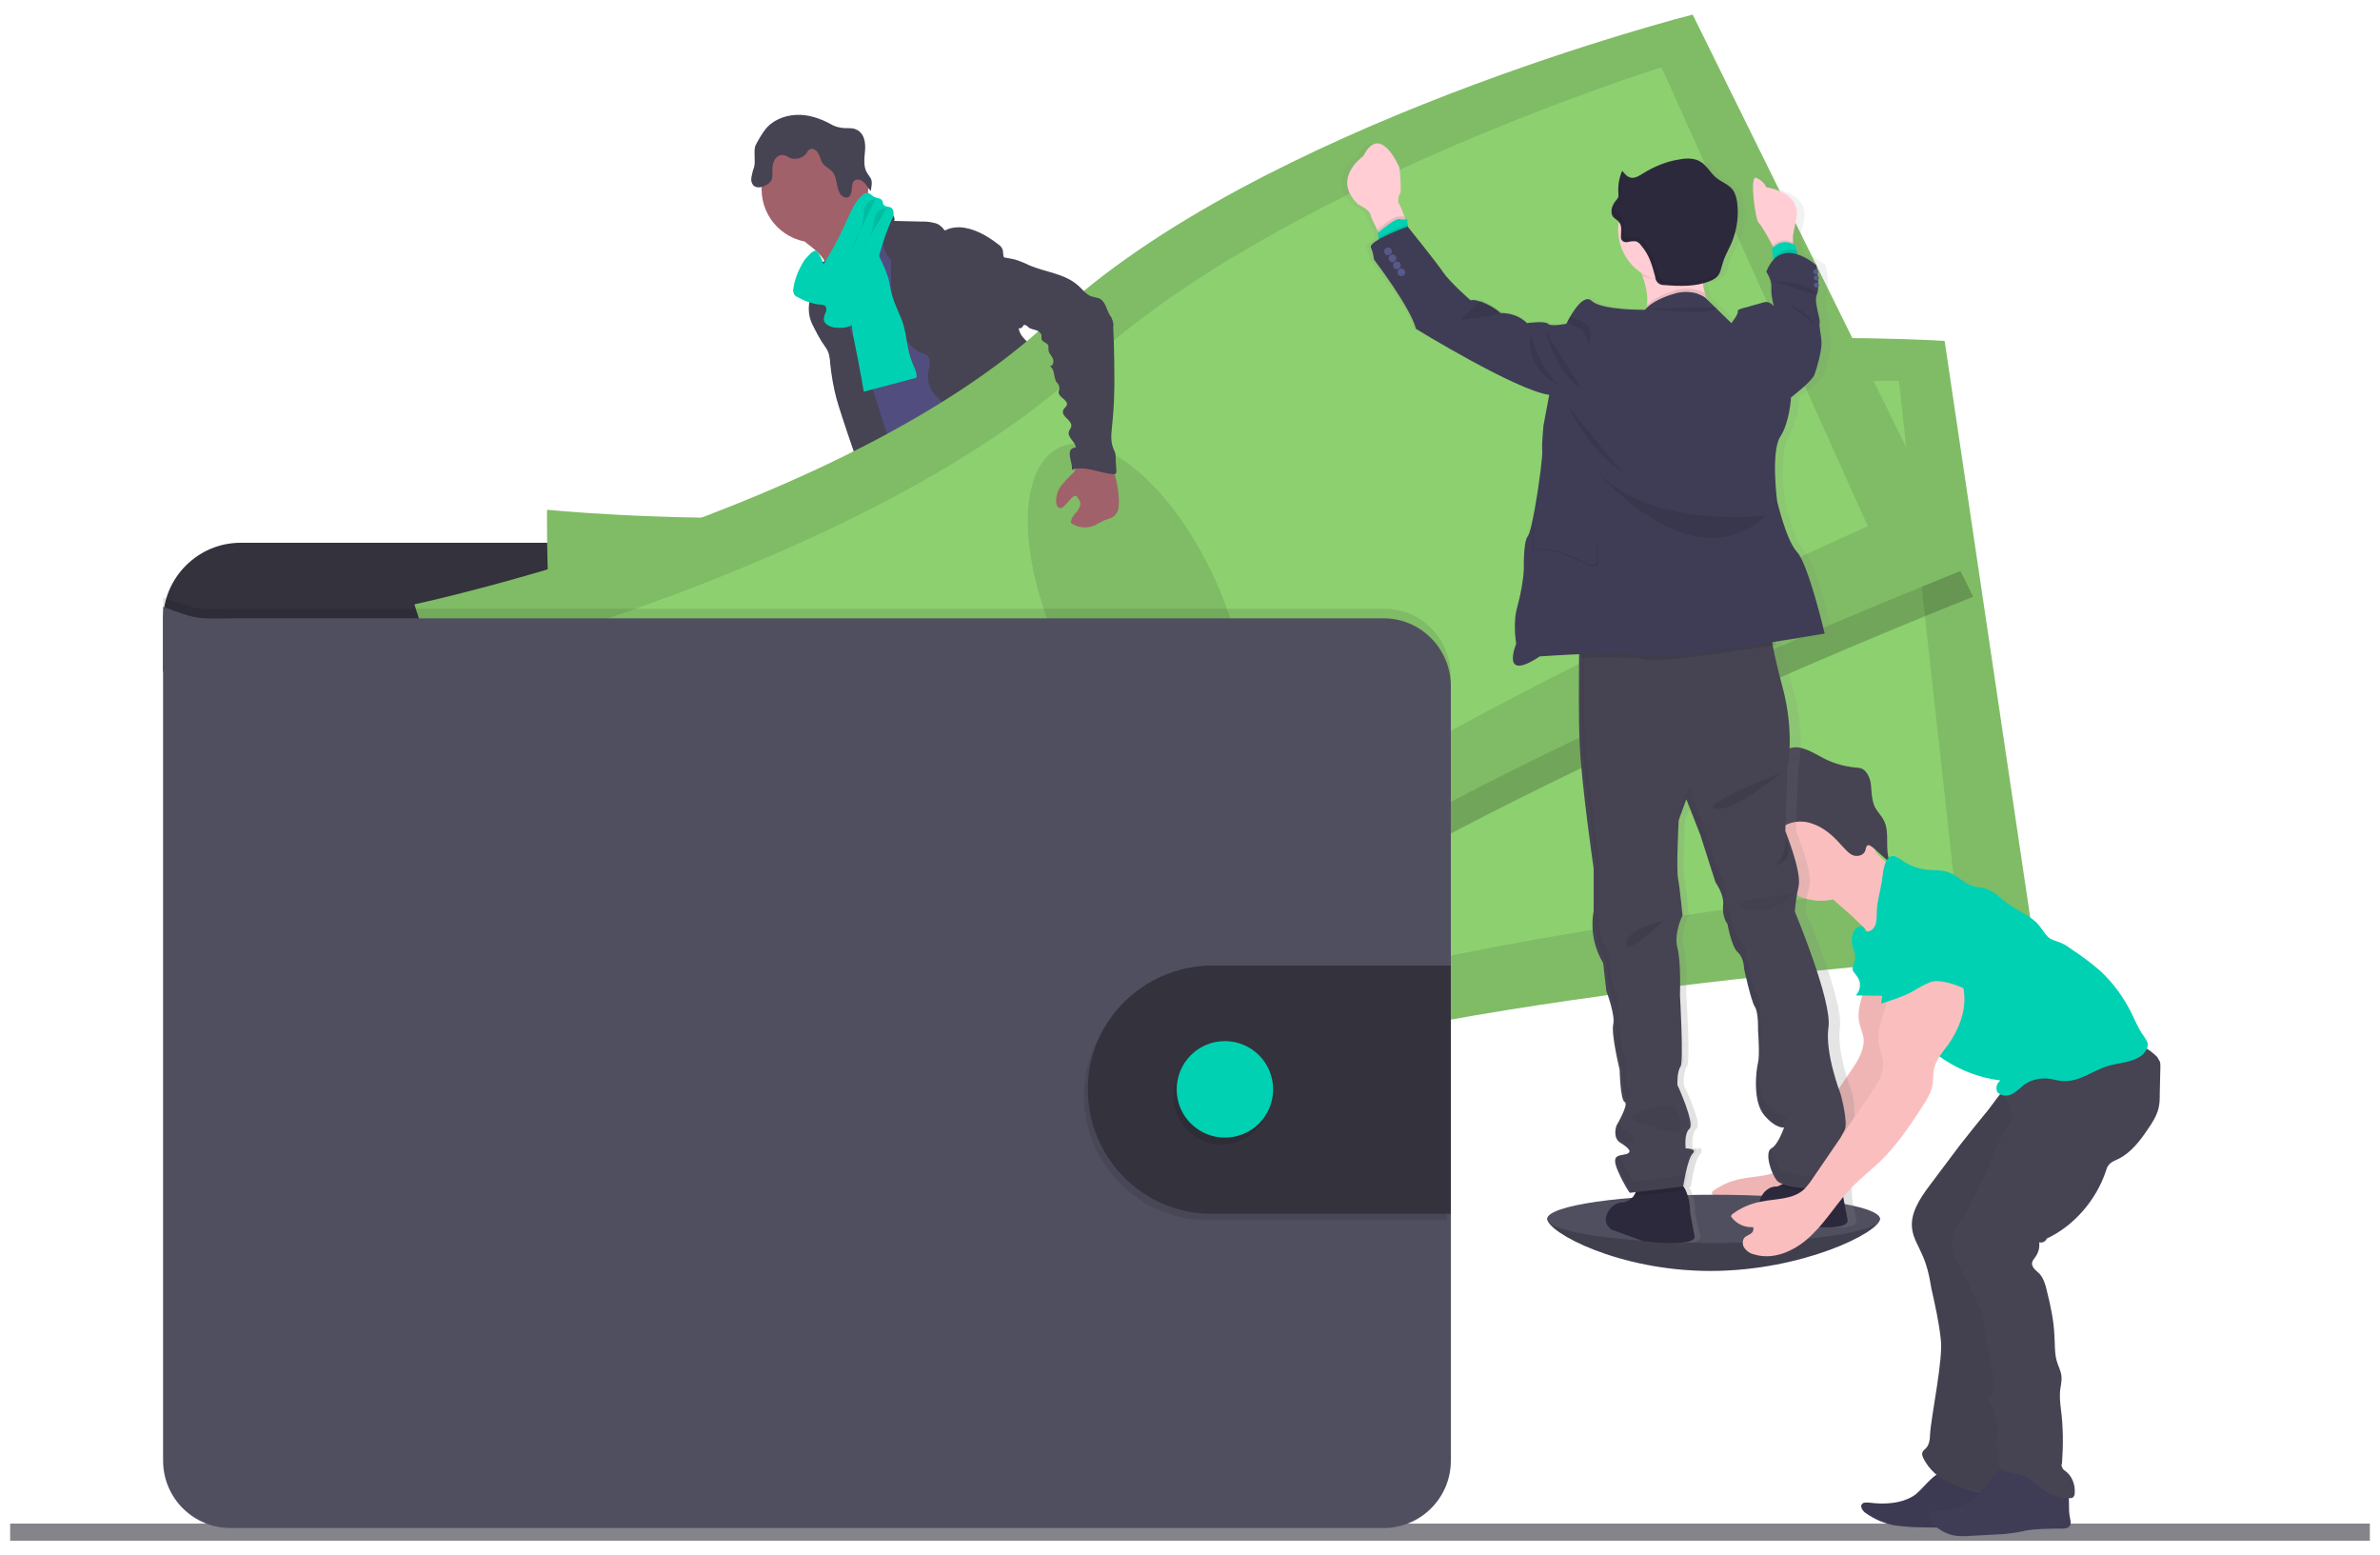 <?xml version="1.0" encoding="utf-8"?>
<!-- Generator: Adobe Illustrator 23.1.1, SVG Export Plug-In . SVG Version: 6.00 Build 0)  -->
<svg version="1.1" id="baed4b18-14ee-447f-bd84-b0265ca0ad8a"
	 xmlns="http://www.w3.org/2000/svg" xmlns:xlink="http://www.w3.org/1999/xlink" x="0px" y="0px" viewBox="0 0 375 245"
	 style="enable-background:new 0 0 375 245;" xml:space="preserve">
<style type="text/css">
	.st0{fill:#85848B;}
	.st1{fill:#504F60;}
	.st2{opacity:0.2;enable-background:new    ;}
	.st3{fill:#00D1B2;}
	.st4{fill:#514E7F;}
	.st5{fill:#464353;}
	.st6{fill:#A1616A;}
	.st7{opacity:0.1;enable-background:new    ;}
	.st8{fill:#33323D;}
	.st9{fill:#8DD070;}
	.st10{fill:#FBBEBE;}
	.st11{opacity:5.000000e-02;enable-background:new    ;}
	.st12{fill:#3F3D56;}
	.st13{fill:url(#SVGID_1_);}
	.st14{fill:#2D293D;}
	.st15{opacity:5.000000e-02;}
	.st16{fill:#FFCDD3;}
	.st17{fill:#575988;}
	.st18{opacity:0.1;}
</style>
<title>wallet</title>
<g>
	<rect x="1.6" y="240" class="st0" width="371.8" height="2.7"/>
	<path class="st1" d="M296.2,192c0,2.1-12.2,8.2-26.7,8.2s-25.7-6.1-25.7-8.2c0-2.1,11.7-1.4,26.2-1.4S296.2,189.9,296.2,192z"/>
	<path class="st2" d="M296.2,192c0,2.1-12.2,8.2-26.7,8.2s-25.7-6.1-25.7-8.2"/>
	<path class="st3" d="M150.4,153.7c2.3,0.3,4.8,0.5,7-0.2c0.4-0.1,0.7-0.4,0.7-0.7c0-0.1-0.1-0.2-0.2-0.4c-0.8-1.3-1.6-2.6-2.1-4
		c0-0.1-0.1-0.1-0.1-0.2c-0.1,0-0.2,0-0.2,0c-1,0.3-1.9,0.9-3,1.2c-0.5,0.1-1.1,0.2-1.6,0.1c-0.5-0.1-1.1-0.4-1.5-0.4
		C149.7,150.6,150.3,152.1,150.4,153.7z"/>
	<path class="st3" d="M194.9,149.7c1.5-1.1,3.2-2.2,4.1-3.8c0.1-0.1,0.1-0.2,0.1-0.3s-0.1-0.2-0.1-0.3c-0.9-1.4-2-2.6-3.3-3.6
		c-0.7,0.5-1.3,1.1-1.8,1.7c-0.4,0.4-1.5,1.1-1.5,1.7c0,0.4,0.4,0.8,0.6,1.1c0.3,0.4,0.5,0.8,0.7,1.2
		C193.7,147.5,195,149.7,194.9,149.7z"/>
	<path class="st4" d="M159.6,158.4c0,0.4-0.1,0.7-0.3,1c-0.2,0.2-0.4,0.3-0.6,0.4c-3.3,1.2-7.1-0.3-10.4,0.9c-0.7,0.2-1.3,0.6-2,0.8
		c-0.8,0.2-1.6,0.4-2.5,0.4c-1.2,0.1-2.3,0.2-3.5,0.2c-0.9,0.1-1.8,0-2.6-0.2c-0.9-0.2-1.6-0.8-2-1.6c-0.2-0.4-0.2-0.8-0.1-1.1
		c0.1-0.1,0.1-0.2,0.2-0.4c0.2-0.2,0.5-0.5,0.8-0.6l1.2-0.8c0.6-0.4,1.2-0.7,1.8-1c0.5-0.2,1-0.2,1.5-0.4c1.7-0.5,3-1.8,4.2-3.1
		l1.6-1.8c0.2-0.2,0.3-0.3,0.6-0.5c0.2-0.1,0.5-0.1,0.7-0.1c1.6,0.1,3.1,0.6,4.5,1.5c0.3,0.3,0.7,0.5,1.1,0.7c1,0.4,2.2,0.1,3.1-0.4
		c0.4-0.2,0.3-0.4,0.5-0.8c0.2-0.4,0.6-0.7,1-0.3c0.1,0.1,0.2,0.3,0.2,0.4c0.4,1.2,0.2,2.4,0.2,3.7c0,0.2,0,0.4,0.1,0.6
		c0.1,0.2,0.2,0.4,0.3,0.5c0,0,0,0.1,0.1,0.1C159.6,157.2,159.7,157.8,159.6,158.4z"/>
	<path class="st5" d="M159.6,158.4c0,0.4-0.1,0.7-0.3,1c-0.2,0.2-0.4,0.3-0.6,0.4c-3.3,1.2-7.1-0.3-10.4,0.9c-0.7,0.2-1.3,0.6-2,0.8
		c-0.8,0.2-1.6,0.4-2.5,0.4c-1.2,0.1-2.3,0.2-3.5,0.2c-0.9,0.1-1.8,0-2.6-0.2c-0.9-0.2-1.6-0.8-2-1.6c-0.2-0.4-0.2-0.8-0.1-1.1
		c0.1-0.1,0.1-0.2,0.2-0.4c0.2,0.4,0.3,0.9,0.4,1.1c0.3,0.6,0.9,1,1.5,1.1c0.5,0,1,0,1.4-0.2c3-0.7,6.1-0.7,9-1.9
		c1-0.4,1.9-0.9,2.9-1.1c1-0.2,2.1-0.2,3.2-0.3c1.7-0.1,3.3-0.6,5-0.9C159.6,157.2,159.7,157.8,159.6,158.4z"/>
	<path class="st4" d="M202.4,149.5c-0.2,1.2-0.9,2.3-1.8,3.2c-0.9,0.9-1.8,1.7-2.5,2.8c-0.9,1.3-1.2,2.9-2.3,4
		c-0.4,0.4-0.9,0.7-1.4,1c-0.6,0.3-1.2,0.6-1.8,0.8c-1.7,0.5-3.4,0.4-5.2,0.3c-0.6,0-1.1-0.1-1.6-0.3c-0.2-0.1-0.5-0.3-0.7-0.4
		c-0.4-0.3-0.8-0.6-1.1-1.1c-0.1-0.2-0.2-0.5-0.1-0.8c0.1-0.3,0.3-0.5,0.5-0.8c0.4-0.4,0.8-0.8,1.2-1.1c0.6-0.4,1.2-0.9,1.6-1.4
		c0.3-0.4,0.5-0.9,0.6-1.4c0.3-0.9,0.4-1.8,0.5-2.7c0-0.6,0.1-1.2,0.2-1.8c0.3-0.9,1-1.8,0.9-2.7c0-0.1,0-0.3,0-0.4
		c0.1-0.1,0.2-0.2,0.3-0.2c0.5-0.2,1.1-0.3,1.7-0.4c0.6,0,1.2,0.2,1.6,0.6c0.2,0.3,0.4,0.7,0.8,0.8c0.2,0,0.4,0.1,0.5,0
		c0.9-0.1,1.8-0.2,2.5-0.8c0.6-0.6,1-1.4,1-2.3c0-0.3-0.1-0.7,0.4-0.7c0.4,0,0.7,0.4,0.9,0.6c0.7,0.9,1.4,1.9,1.7,3
		c0.1,0,0.2-0.1,0.3-0.1c0.4,0,0.9,0.2,1.1,0.6C202.3,148.4,202.5,149,202.4,149.5z"/>
	<path class="st5" d="M202.4,149.5c-0.2,1.2-0.9,2.3-1.8,3.2c-0.9,0.9-1.8,1.7-2.5,2.8c-0.9,1.3-1.2,2.9-2.3,4
		c-0.4,0.4-0.9,0.7-1.4,1c-0.6,0.3-1.2,0.6-1.8,0.8c-1.7,0.5-3.4,0.4-5.2,0.3c-0.6,0-1.1-0.1-1.6-0.3c-0.2-0.1-0.5-0.3-0.7-0.4
		c-0.4-0.3-0.8-0.6-1.1-1.1c0.3-0.2,0.7-0.2,1.1-0.3c0.8,0,1.3,0.8,2.1,1c1,0.3,2.1-0.4,3.1-0.7c0.7-0.2,1.4-0.1,2.1-0.4
		c0.6-0.2,1.1-0.5,1.6-0.9c0.6-0.4,1.2-1,1.7-1.6c0.4-0.6,0.7-1.3,1-1.9c0.6-1.3,1.2-2.6,2-3.8c0.1-0.2,0.2-0.4,0.4-0.5
		c0.2-0.2,0.4-0.3,0.5-0.4c0.7-0.5,1-1.4,1.3-2.3c0.1-0.3,0.2-0.5,0.3-0.8c0.4,0,0.9,0.2,1.1,0.6C202.3,148.4,202.5,149,202.4,149.5
		z"/>
	<path class="st6" d="M128.1,39.1c0.9,0.7,1.6,1.5,2.1,2.5s3.4,8.5,3.2,9.6c0.9-0.9,4.6-1.1,5.5-2c0.4-0.4,2.5-2.4,2.8-2.8
		s2.7-1.4,2.9-1.9c1-1.7-6.9-8.3-5.9-10c0.1-0.1,0.1-0.2,0.1-0.3s-0.1-0.2-0.1-0.2c-0.6-0.7-1.5-1.1-2.3-1.5
		c-0.8-0.5-1.5-1.2-1.7-2.1c-0.7,0.3-1.4,0.8-2,1.4c-1.4,1.2-2.8,2.5-4.2,3.8c-0.5,0.5-1.6,1.2-1.8,1.9
		C126.5,38.1,127.6,38.6,128.1,39.1z"/>
	<path class="st4" d="M140.8,36.3c-1.2,0.8-2.3,1.7-3.4,2.7c-1,1-1.9,2.1-2.1,3.4c-0.1,0.5-0.1,1.1-0.2,1.6c-0.4,2.3-2.4,4-3.2,6.2
		c-0.3,0.7-0.4,1.4-0.6,2.1c-0.2,1.3-0.4,2.7-0.4,4.1c0,1.3,1.3,2.2,1.8,3.5s0.6,2.5,0.8,3.8c0.5,2.4,1.3,4.7,2.1,7
		c1.7,4.8,7.4,18.2,9.2,23c5.4-1.3,19.6-4.4,24.3-7.3c1.6-0.9-11-11.6-9.3-12.3c0.3-0.1,0.6-0.4,0.5-0.7c0-0.1,0-0.1-0.1-0.2
		c-1.7-7.4-7-13.5-9.4-20.7c-0.8-2.5-2.3-4.6-3.5-7c-1-2.2-1.6-4.5-2.8-6.6c-0.2-0.4-0.5-0.8-0.9-1.1c-0.3-0.2-0.6-0.4-1-0.6
		C142.1,36.8,141.4,36.6,140.8,36.3z"/>
	<circle class="st6" cx="128.4" cy="29.8" r="8.4"/>
	<path class="st5" d="M136.9,33.8c0.9-0.8,2.1-1,3.1-0.5c0.6,0.3,1.1,0.9,0.9,1.5l4.2,0.1c0.7,0,1.3,0,2,0.2c0.7,0.1,1.2,0.5,1.6,1
		c0,0.1,0.1,0.1,0.2,0.2c0.1,0,0.1,0,0.2-0.1c0.6-0.3,1.4-0.4,2.1-0.4c2.2,0.1,4.3,1.3,6.1,2.7c0.3,0.2,0.6,0.5,0.7,0.9
		c0.1,0.5,0,1.1,0.4,1.4c0,3.9,1.3,7.5,2.2,11.3c0.2,0.7,0.8,1.3,1.3,1.8c0.6,0.6,1,1.3,1.3,2c0.8,2-0.3,4.3,0.4,6.3
		c0.3,0.8,0.9,1.5,1.4,2.2c0.7,0.8,1.1,1.8,1.2,2.9c0,0.5,0,1,0,1.4c0,0.6,0.2,1.3,0.4,1.9c0.3,1.1,0.6,2.3,0.9,3.4
		c0.5,1.8,1.2,3.8,2.9,4.8c-4,0.7-8.2,1.3-12,0c-0.5-0.2-1-0.4-1.5-0.7c-1.4-1-2-2.6-2.6-4.2c-0.7-1.8-1.3-3.6-1.5-5.5
		c0-0.6-0.1-1.2-0.3-1.8c-0.4-1-1.4-1.6-2.4-2.2c-1.1-0.6-2-1.3-2.8-2.2s-1.2-2.1-1.1-3.3c0.1-0.6,0.3-1.1,0.3-1.7s-0.2-1.3-0.8-1.4
		c-2.9-0.9-4.3-4.3-4.9-7.3c-0.3-1.5-0.4-3.1-0.4-4.6v-3c-0.8-0.7-1.3-1.8-1.3-2.9c0-0.3,0-0.6,0-0.9c-0.1-0.4-0.4-0.7-0.7-1
		C137.8,35.4,137.3,34.6,136.9,33.8z"/>
	<path class="st5" d="M128,43.4c-0.1,0.9,0.1,1.9-0.1,2.8c-0.1,0.4-0.2,0.7-0.3,1c-0.3,1.3-0.2,2.7,0.4,3.9c0.6,1.2,1.2,2.4,2,3.5
		c0.3,0.4,0.5,0.8,0.6,1.2s0.2,0.9,0.2,1.4c0.2,1.9,0.5,3.7,1,5.6c0.4,1.6,4.9,15.2,6,16.4c0.2,0.3,0.5,0.5,0.8,0.5
		c0.2,0,0.5,0,0.7-0.1l2.1-0.8c0.2-0.1,0.3-0.1,0.5-0.3c0.2-0.2,0.3-0.5,0.3-0.8c0.2-1.7-4.4-15.4-4.9-17c-1.7-4.9-4-9.7-5.2-14.8
		c-0.3-1.4-0.5-3.6-1.5-4.7c-0.4-0.5-0.3-0.3-0.8,0c-0.3,0.1-0.5,0.2-0.8,0.4C128.4,41.9,128,42.6,128,43.4z"/>
	<path class="st5" d="M168.9,74.1"/>
	<path class="st3" d="M134.4,52.7c0.6,3,1.2,6,1.7,9l8.3-2.2c0.1-0.9-0.4-1.7-0.7-2.5c-0.8-1.9-0.8-4-1.4-6
		c-0.5-1.5-1.3-2.9-1.7-4.4c-0.3-0.9-0.4-1.8-0.6-2.7c-0.3-0.9-0.6-1.7-1-2.5c-0.5-1.2-1.1-2.3-1.8-3.4c-1.1,0.4-2.2,0.9-2.8,1.8
		c-0.3,0.5-0.5,1.1-0.5,1.8c-0.1,1.9,0.5,3.7,0.3,5.6C134,49.2,134.1,51,134.4,52.7z"/>
	<path class="st5" d="M144.6,92.8c0.5,1.8-0.2,3.6-0.8,5.4c-0.8,2.6-1.4,5.4-1.7,8.1c0,0.7-0.2,1.4-0.4,2.1c-0.3,0.6-0.7,1.1-1,1.7
		c-0.8,1.5-0.8,3.3-0.6,5c0.1,1.1,0.3,2.2,0.5,3.3c0.3,1.3,0.6,2.7,0.2,4.1c0.7-0.1,1.1,0.7,1.1,1.4c0,0.7-0.3,1.4,0.1,2
		c0.8,0.3,0.8,1.4,0.8,2.3c0,1.5,0.2,3,0.6,4.5c1.2,5.9,2.5,11.8,3.9,17.7c3,0.9,6.5,1.9,9.3,0.6c0.5-0.2,1.1-0.6,1.2-1.2
		c0-0.3,0-0.6-0.1-0.9l-1.4-4.9c-0.3-1.2-0.7-2.4-0.5-3.6c0.1-0.9,0.5-1.9,0.1-2.7c-0.2-0.3-0.4-0.5-0.6-0.8c-0.7-1-0.3-2.4-0.3-3.7
		c0-0.3,0-0.6-0.1-0.8c-0.1-0.3-0.2-0.6-0.4-0.9c-1.1-2.2-1.7-4.6-1.6-7c0-0.3,0-0.6-0.1-0.9c-0.1-0.1-0.2-0.2-0.2-0.4
		c-0.1-0.2,0-0.5,0.1-0.7c-0.4-0.3-0.8-0.7-1.1-1.1c0.7-0.4,0.9-1.4,0.5-2.1c-0.1-0.1-0.1-0.2-0.2-0.3c0.4-0.1,0.7-0.5,0.6-0.9
		c0-0.2-0.1-0.3-0.2-0.4c-0.2-0.1-0.4-0.2-0.5-0.4c-0.2-0.3,0-0.6,0.1-0.9l0.8-1.5c0.6-1.1,0.8-2.5,1.4-3.5c0.9-1.5,1.6-3.3,2.2-5
		l2.4-6.6l1.6,1.4c0.5,0.4,1,0.9,1.3,1.5c0.2,0.6,0.4,1.2,0.4,1.8c0.6,3.6,2.8,6.7,3.7,10.2c0.2,0.8,0.3,1.6,0.8,2.3
		c0.2,0.2,0.3,0.4,0.4,0.7c0.1,0.3,0.2,0.7,0.2,1.1c0.2,1.5,0.9,2.8,2.1,3.6c0.8,0.5,1.8,0.9,2.2,1.8c0.1,0.3,0.2,0.5,0.4,0.8
		c0.4,0.5,1.2,0.5,1.4,1.1c0.1,0.3-0.1,0.7,0.1,1c0.1,0.1,0.2,0.2,0.4,0.3l2.3,1.2c2.6,1.3,3.9,4.3,5.8,6.4c0.7,0.7,1.2,1.5,1.7,2.3
		c0.8,1.5,1.2,3.3,2.6,4.3c0.4,0.2,0.7,0.4,1,0.7c0.4,0.6,0.3,1.4,0.3,2.1c0,0.7,0.6,1.6,1.3,1.4c-0.2,0.9-0.2,1.8,0,2.7
		c3-0.2,5.9-1.3,8.2-3.3c0.7-0.6,1.3-1.3,1.3-2.2c0-0.2,0-0.3-0.1-0.4c-0.1-0.2-0.3-0.3-0.5-0.4c-2.2-1.2-2.8-3.9-3.9-6.1
		c-1-1.9-2.4-3.6-3.5-5.4c-2.6-3.9-4.3-8.6-8.2-11.1c-0.9-0.6-1.8-1.1-2.3-2c-0.2-0.5-0.3-1.1-0.5-1.7s-0.6-1.1-1.2-1.1
		c0.3-0.8,0.3-1.7,0.3-2.6c0-0.4,0-0.7-0.1-1.1s-0.3-0.8-0.6-1.1c-1-1.7-1.5-3.7-1.5-5.7c0-1,0.2-2.1-0.1-3.1
		c-0.2-0.5-0.4-0.9-0.6-1.4c-0.3-0.9-0.4-1.8-0.4-2.7l-0.2-3.4c0-1.1-0.2-2.3-0.4-3.4c-0.7-2.6-1.4-13.7-3.8-15
		c-2.4-1.2-6.6,7.3-9.3,7.4c-1.2,0.1-2.4,0.3-3.5,0.7c-1.8,0.7-3.3,1.9-4.8,3.2l-5,4.2C146.7,91.4,145.8,92.2,144.6,92.8z"/>
	<path class="st5" d="M120.5,20.5c1.1-1.5,3-2.3,4.9-2.4s3.7,0.5,5.4,1.4c0.5,0.3,1,0.5,1.6,0.6c0.9,0.2,1.9-0.1,2.7,0.4
		c1.1,0.6,1.3,2,1.2,3.2s-0.3,2.5,0.3,3.5c0.2,0.3,0.4,0.6,0.6,0.9c0.3,0.6,0.1,1.3,0,2c-0.4-0.4-0.6-0.9-1-1.3s-1-0.7-1.5-0.4
		s-0.4,0.9-0.5,1.4c0,0.5-0.2,1.1-0.6,1.3c-0.4,0.1-0.8-0.1-1.1-0.4c-0.8-1-0.5-2.6-1.3-3.6c-0.5-0.6-1.2-0.8-1.6-1.4
		c-0.3-0.5-0.4-1.1-0.7-1.6s-1-0.9-1.4-0.5c-0.2,0.1-0.3,0.3-0.4,0.5c-0.6,0.8-1.6,1.1-2.6,0.8c-0.3-0.2-0.7-0.4-1.1-0.5
		c-0.5,0-1,0.2-1.3,0.7s-0.4,1-0.4,1.5c0,0.7,0.1,1.5-0.3,2c-0.2,0.2-0.3,0.4-0.6,0.5c-0.6,0.4-1.4,0.6-2,0.2
		c-0.4-0.4-0.5-0.9-0.4-1.4s0.2-1,0.4-1.5c0.3-1.1-0.1-2.3,0.2-3.4C119.4,22.2,119.9,21.3,120.5,20.5z"/>
	<path class="st3" d="M125,45.5c-0.1,0.3,0,0.5,0.1,0.8c0.1,0.2,0.2,0.3,0.4,0.4c1.2,0.7,2.5,1.2,3.9,1.3c0.2,0,0.4,0.1,0.5,0.1
		c0.3,0.2,0.4,0.7,0.2,1.1c-0.2,0.4-0.3,0.8-0.3,1.2c0.1,0.7,1,1.1,1.7,1.2c1,0.1,2.2,0.1,3-0.6c0.6-0.5,1-1.1,1.2-1.9
		c2-4.7,2.7-9.8,4.8-14.5c0.2-0.3,0.3-0.6,0.3-1c0-0.3-0.1-0.7-0.4-0.9c-0.4-0.2-1-0.1-1.2-0.5c-0.1-0.2-0.1-0.4-0.2-0.6
		c-0.2-0.4-0.9-0.4-1.3-0.6c-0.3-0.2-0.6-0.5-0.9-0.6c-0.4,0-0.7,0.1-1,0.4c-1.2,1.1-1.8,2.7-2.5,4.2c-1,2.3-2.2,4.5-3.6,6.7
		c0.2-0.2-0.8-2.1-1.1-2.2c-0.6-0.1-1.4,1-1.8,1.4C125.9,42.3,125.2,43.9,125,45.5z"/>
	<path class="st7" d="M137.9,31.4c-0.5,0-1,0.3-1.3,0.7c-0.4,0.5-0.5,1.1-0.5,1.8c-0.3,2-1,3.9-2.1,5.6"/>
	<path class="st7" d="M139.7,32.8c-0.7,0-1.4,0.4-1.7,1c-0.2,0.6-0.4,1.1-0.4,1.7c-0.3,1.3-0.9,2.6-1.7,3.7"/>
	<path class="st8" d="M223.9,102.1v-4.4c0-6.7-5.5-12.2-12.2-12.2H37.9c-6.7,0-12.2,5.5-12.2,12.2v8.1L223.9,102.1z"/>
	<path class="st9" d="M86.2,80.3c0,0-0.5,30.8,5,40.9s7.8,54.2,7.8,54.2s57.2,5.9,97-7.1c39.9-13,124.7-18.3,124.7-18.3l-14.3-96.3
		c0,0-70.6-4.5-110.8,14.6S86.2,80.3,86.2,80.3z"/>
	<path class="st7" d="M86.2,80.3c0,0-0.5,30.8,5,40.9s7.8,54.2,7.8,54.2s57.2,5.9,97-7.1c39.9-13,124.7-18.3,124.7-18.3l-14.3-96.3
		c0,0-70.6-4.5-110.8,14.6S86.2,80.3,86.2,80.3z"/>
	<path class="st9" d="M98.9,91.5c0,0-1.8,25.4,2.7,33.5s4.7,44.3,4.7,44.3s51.5,2.4,88.1-10.1s113.5-20.5,113.5-20.5L299.2,60
		c0,0-63.7-0.7-100.8,16.9S98.9,91.5,98.9,91.5z"/>
	
		<ellipse transform="matrix(0.992 -0.124 0.124 0.992 -12.896 24.908)" class="st7" cx="194.3" cy="116.4" rx="13.4" ry="28.7"/>
	<path class="st2" d="M267.7,6.7c0,0-68.6,17.4-100.9,47.9s-100.4,45-100.4,45s9,29.4,17.3,37.4s24,49.2,24,49.2
		s56.2-11.9,90.2-36.5s113-55.7,113-55.7L267.7,6.7z"/>
	<path class="st9" d="M65.3,95.2c0,0,9,29.4,17.3,37.4s24,49.2,24,49.2s56.3-11.9,90.2-36.5s113-55.7,113-55.7L266.7,2.3
		c0,0-68.6,17.4-100.9,47.9S65.3,95.2,65.3,95.2z"/>
	<path class="st7" d="M65.3,95.2c0,0,9,29.4,17.3,37.4s24,49.2,24,49.2s56.3-11.9,90.2-36.5s113-55.7,113-55.7L266.7,2.3
		c0,0-68.6,17.4-100.9,47.9S65.3,95.2,65.3,95.2z"/>
	<path class="st9" d="M80.8,102.1c0,0,6.1,24.7,12.9,31.1c6.8,6.3,18.1,40.7,18.1,40.7s49.7-13.5,80.7-36.6s101.8-54.4,101.8-54.4
		l-32.5-72.3c0,0-60.8,18.9-90.8,47S80.8,102.1,80.8,102.1z"/>
	
		<ellipse transform="matrix(0.906 -0.422 0.422 0.906 -23.987 84.662)" class="st7" cx="179.2" cy="96.5" rx="13.4" ry="28.7"/>
	<path class="st7" d="M228.6,106.4v122.2c0,5.8-4.7,10.6-10.6,10.6l0,0H36.3c-5.8,0-10.6-4.7-10.6-10.6V94.1
		c5.2,1.9,5.2,1.9,10.6,1.8H218C223.8,95.8,228.5,100.5,228.6,106.4z"/>
	<path class="st1" d="M228.6,107.9v122.2c0,5.8-4.7,10.6-10.6,10.6H36.3c-5.8,0-10.6-4.7-10.6-10.6V95.6c5.2,1.9,5.2,1.9,10.6,1.8
		H218C223.8,97.4,228.5,102.1,228.6,107.9z"/>
	<path class="st7" d="M228,153.1v39.1h-37.9c-10.8-0.1-19.4-9-19.3-19.8c0.1-10.6,8.7-19.1,19.3-19.3H228z"/>
	<path class="st8" d="M228.6,152.1v39.1h-37.9c-10.8-0.1-19.4-9-19.3-19.8c0.1-10.6,8.7-19.1,19.3-19.3H228.6z"/>
	<circle class="st7" cx="192.5" cy="172.7" r="7.6"/>
	<circle class="st3" cx="193" cy="171.6" r="7.6"/>
	<path class="st10" d="M294.4,151.7c0.3,3.3-2.2,6.4-1.4,9.6c0.2,0.7,0.4,1.3,0.6,2c0.3,1.9-0.8,3.7-1.9,5.3l-9.3,13.6
		c-0.4,0.6-0.8,1.1-1.3,1.6c-1.8,1.6-4.4,1.4-6.8,1.9c-1.6,0.3-3.2,1-4.5,2c-0.1,0.1-0.1,0.3,0,0.4c0.8,1.1,2.1,1.7,3.4,1.6
		c0.2,0.3,0,0.8-0.4,1c-0.5,0.4-1.2,0.4-1.3,1.3c0,0.3,0,0.6,0.2,0.9c0.4,0.6,1,1,1.6,1.1c3.2,1,6.7-0.7,9.1-3.1
		c2.4-2.3,4.1-5.3,6.5-7.7c1.3-1.3,2.8-2.5,4.1-3.7c2.7-2.6,4.8-5.7,6.8-8.8c0.6-0.9,1.2-1.9,1.5-3s0.1-2.2,0.4-3.2
		c0.4-1.4,1.4-2.5,2.2-3.6c1.6-2.3,2.7-5,2.5-7.8s-1.9-5.6-4.6-6.5c-0.8-0.3-1.7-0.4-2.6-0.2c-1.1,0.3-1.9,1.2-2.6,2.1l-1.8,2
		c-0.4,0.4-0.8,1-1,1.6s-0.1,1.3,0.4,1.7"/>
	<path class="st11" d="M294.4,151.7c0.3,3.3-2.2,6.4-1.4,9.6c0.2,0.7,0.4,1.3,0.6,2c0.3,1.9-0.8,3.7-1.9,5.3l-9.3,13.6
		c-0.4,0.6-0.8,1.1-1.3,1.6c-1.8,1.6-4.4,1.4-6.8,1.9c-1.6,0.3-3.2,1-4.5,2c-0.1,0.1-0.1,0.3,0,0.4c0.8,1.1,2.1,1.7,3.4,1.6
		c0.2,0.3,0,0.8-0.4,1c-0.5,0.4-1.2,0.4-1.3,1.3c0,0.3,0,0.6,0.2,0.9c0.4,0.6,1,1,1.6,1.1c3.2,1,6.7-0.7,9.1-3.1
		c2.4-2.3,4.1-5.3,6.5-7.7c1.3-1.3,2.8-2.5,4.1-3.7c2.7-2.6,4.8-5.7,6.8-8.8c0.6-0.9,1.2-1.9,1.5-3s0.1-2.2,0.4-3.2
		c0.4-1.4,1.4-2.5,2.2-3.6c1.6-2.3,2.7-5,2.5-7.8s-1.9-5.6-4.6-6.5c-0.8-0.3-1.7-0.4-2.6-0.2c-1.1,0.3-1.9,1.2-2.6,2.1l-1.8,2
		c-0.4,0.4-0.8,1-1,1.6s-0.1,1.3,0.4,1.7"/>
	<path class="st12" d="M301.4,235.7c-2,1.2-4.6,1.3-6.9,1c-0.4,0-0.8-0.1-1.1,0.2c-0.4,0.4,0.1,1.1,0.5,1.4c1.4,1,3,1.7,4.7,2
		c1.5,0.2,3.1,0.3,4.6,0.3c4.3,0.1,8.5,0.1,12.7-0.5c0.2,0,0.5-0.1,0.7-0.2c0.3-0.2,0.5-0.5,0.5-0.8c0.3-1.1-0.3-2.3-1.1-3
		c-0.8-0.8-1.9-1.2-3-1.6l-3.7-1.4c-0.9-0.3-2.2-1.2-3.2-1.2C304.5,232.1,302.8,234.9,301.4,235.7z"/>
	<path class="st11" d="M301.4,235.7c-2,1.2-4.6,1.3-6.9,1c-0.4,0-0.8-0.1-1.1,0.2c-0.4,0.4,0.1,1.1,0.5,1.4c1.4,1,3,1.7,4.7,2
		c1.5,0.2,3.1,0.3,4.6,0.3c4.3,0.1,8.5,0.1,12.7-0.5c0.2,0,0.5-0.1,0.7-0.2c0.3-0.2,0.5-0.5,0.5-0.8c0.3-1.1-0.3-2.3-1.1-3
		c-0.8-0.8-1.9-1.2-3-1.6l-3.7-1.4c-0.9-0.3-2.2-1.2-3.2-1.2C304.5,232.1,302.8,234.9,301.4,235.7z"/>
	<path class="st5" d="M304,186.8c-1.5,2-3.1,4.4-2.7,6.9c0.2,1.4,1,2.6,1.5,3.8c0.8,1.7,1.2,3.5,1.5,5.4c0.6,2.7,1.2,5.3,1.5,8.1
		c0.4,3.1-1.5,11.9-1.7,15c0,0.7-0.1,1.5-0.6,2.1c-0.2,0.2-0.5,0.4-0.6,0.7s0,0.5,0.1,0.8c0.9,1.9,2.6,3.4,4.6,4.2s6.7,2.3,8.9,2.3
		c0.3,0,0.6,0,0.8-0.1c0.3-0.2,0.5-0.4,0.6-0.7c1.5-2.9,0.1-13.4,0.1-16.8c0-2.8,0.7-5.5,0.6-8.3c-0.1-2.2-0.7-4.4-0.9-6.6
		c-0.4-3.6,0.3-7.3,1-10.9c0.5-2.8,1-5.5,1.7-8.2c0.4-1.7,0.9-3.3,1.8-4.8c0.7-1.1,1.7-2.1,2.5-3.2c2.3-3,3.3-6.8,2.8-10.5
		c0-0.4-5.3,1.3-5.8,1.5c-1.9,0.8-3.6,1.9-5.2,3.3c-1.2,1.2-2.2,2.7-3.2,4c-1.5,1.8-3,3.7-4.5,5.6
		C307.2,182.5,305.6,184.7,304,186.8z"/>
	<path class="st11" d="M304,186.7c-1.5,2-3.1,4.4-2.7,6.9c0.2,1.4,1,2.6,1.5,3.8c0.8,1.7,1.2,3.5,1.5,5.4c0.6,2.7,1.2,5.4,1.5,8.1
		c0.4,3.1-1.5,11.9-1.7,15c0,0.7-0.1,1.6-0.6,2.1c-0.2,0.2-0.5,0.4-0.6,0.7s0,0.5,0.1,0.8c0.9,2,2.6,3.4,4.6,4.3
		c2,0.9,6.7,1.6,8.9,1.7c0.3,0,0.6,0,0.8-0.1c0.3-0.2,0.5-0.4,0.6-0.7c1.5-2.9,0.1-12.8,0.1-16.1c0-2.8,0.7-5.5,0.6-8.3
		c-0.1-2.2-0.7-4.4-0.9-6.6c-0.4-3.6,0.3-7.3,1-10.9c0.5-2.8,1-5.5,1.7-8.2c0.4-1.7,0.9-3.3,1.8-4.8c0.7-1.1,1.7-2.1,2.5-3.2
		c2.3-3,3.3-6.8,2.8-10.5c0-0.4-5.3,1.3-5.8,1.5c-1.9,0.8-3.6,1.9-5.2,3.3c-1.2,1.2-2.2,2.7-3.2,4c-1.5,1.8-3,3.7-4.5,5.6
		C307.2,182.4,305.6,184.5,304,186.7z"/>
	<circle class="st10" cx="286.9" cy="133.3" r="8.6"/>
	<path class="st10" d="M294.6,132.9c1.6,2.6,4.2,4.4,7.1,5l-0.6,2.4c-1.1,4-2.4,8.3-5.5,11.1c0.4-1.4-0.1-2.8-0.9-4
		s-1.9-2.1-2.9-3.1l-4.9-4.3c-0.1-0.1-0.3-0.3-0.4-0.4c-0.1-0.3-0.1-0.6,0-0.9c0.6-2,2.4-3.2,3.9-4.5c0.7-0.7,1.4-1.5,2-2.3
		C293.4,130.5,294,131.9,294.6,132.9z"/>
	<path class="st5" d="M275.6,124.6l-0.2-1.6c1.4,0.4,2.6-0.8,3.5-2s1.7-2.6,3-3.1c1.6-0.6,3.3,0.4,4.8,1.2c1.7,1,3.6,1.6,5.6,1.8
		c0.3,0,0.6,0.1,0.9,0.1c1,0.4,1.5,1.6,1.6,2.7s0.1,2.3,0.6,3.4c0.4,0.8,1,1.3,1.4,2.1c1.1,2,0,4.8,1.1,6.8l-2.8-2.5
		c-0.3-0.2-0.6-0.5-0.9-0.3c-0.2,0.2-0.2,0.5-0.3,0.8c-0.3,0.8-1.3,1-2,0.7s-1.2-1-1.8-1.6c-1.2-1.4-2.7-2.7-4.4-3.3
		c-1.5-0.6-3.2-0.5-4.6,0.3c-1.3,0.7-2.2,2.4-3.8,2.5c-2.2,0.1-3.1-3.9-4.1-5.5c0.8-0.6,1-1.6,0.6-2.4
		C274.1,124.6,275.5,124.4,275.6,124.6z"/>
	<path class="st6" d="M169.2,74.4c-0.7,0.6-1.3,1.3-1.9,2c-0.6,0.7-0.9,1.6-0.9,2.6c0,0.3,0.1,0.5,0.2,0.8c0.2,0.2,0.5,0.3,0.7,0.2
		c0.1-0.1,0.3-0.2,0.4-0.3c0.4-0.4,0.8-0.9,1.2-1.3c0.2-0.2,0.4-0.3,0.6-0.3c0.1,0,0.2,0.1,0.2,0.2c0.2,0.2,0.4,0.5,0.5,0.8
		c0.1,0.5-0.2,1.1-0.5,1.5c-0.4,0.4-0.8,0.8-0.9,1.4c-0.1,0.1-0.1,0.3,0,0.4s0.2,0.2,0.3,0.2c1,0.6,2.3,0.6,3.3,0.2
		c0.7-0.3,1.3-0.8,2.1-1c0.3-0.1,0.6-0.2,0.9-0.4c0.4-0.3,0.7-0.7,0.8-1.2s0.1-1,0.1-1.5c-0.1-1.9-0.5-3.8-1.2-5.6
		c0-0.1-0.1-0.2-0.2-0.3c-0.1-0.1-0.2-0.1-0.4-0.1c-0.9-0.1-2.4-0.6-3.3-0.2c-0.3,0.2-0.6,0.4-0.8,0.7
		C170.2,73.3,169.2,74.1,169.2,74.4z"/>
	<path class="st5" d="M168.9,73.6c0-0.9-1.1-3,0.6-3.1c0-0.9-1.3-1.5-1.1-2.5c0.1-0.3,0.4-0.6,0.4-0.9c0.1-0.9-1.6-1.5-1.3-2.4
		c0.1-0.4,0.5-0.6,0.6-0.9c0.2-0.8-1.3-1.2-1.3-2c0-0.3,0.2-0.5,0.1-0.8c0-0.4-0.3-0.6-0.5-0.9c-0.4-0.8-0.2-2-1-2.4
		c0.5,0,0.7-0.7,0.5-1.2s-0.7-0.9-0.7-1.4c0-0.2,0-0.4,0-0.6c-0.1-0.5-1-0.6-1.1-1.1c0-0.2,0-0.4,0-0.6c-0.1-0.4-0.5-0.7-0.9-0.8
		s-0.8-0.2-1.1-0.4c-0.2-0.2-0.5-0.5-0.8-0.4c-0.1,0.1-0.1,0.2-0.2,0.3c-0.3,0.4-0.9,0.2-1.3-0.1c-1.2-0.8-1.8-2.2-2-3.7
		c-0.3-1.4-0.2-2.9-0.6-4.3c-0.1-0.4-0.2-0.9-0.4-1.3c-0.1-0.4-0.6-0.9-0.6-1.3c-0.1-0.8,1.6-0.3,2.3-0.2c0.6,0.1,1.2,0.2,1.8,0.4
		s1.3,0.5,1.9,0.8c2.6,1.1,5.6,1.3,7.7,3.2c0.7,0.6,1.2,1.4,2.1,1.7c0.4,0.1,0.8,0.2,1.2,0.3c1,0.5,1.1,1.7,1.7,2.7
		c0.2,0.2,0.3,0.5,0.4,0.8c0.1,0.3,0.2,0.7,0.1,1l0.1,2.5c0.1,4.1,0.2,8.2-0.2,12.3c-0.1,1.3-0.4,2.7,0,4c0.1,0.4,0.3,0.7,0.4,1
		c0.1,0.4,0.1,0.8,0.1,1.3l0.1,1.6c0,0.1,0,0.3-0.1,0.4s-0.3,0.1-0.4,0.1c-2.2-0.2-4.5-1.4-6.5-0.7"/>
	<ellipse class="st1" cx="270" cy="192" rx="26.2" ry="3.8"/>
	
		<linearGradient id="SVGID_1_" gradientUnits="userSpaceOnUse" x1="336.386" y1="129.637" x2="336.386" y2="-43.588" gradientTransform="matrix(1 0 0 1 -84.46 66.18)">
		<stop  offset="0" style="stop-color:#808080;stop-opacity:0.25"/>
		<stop  offset="0.54" style="stop-color:#808080;stop-opacity:0.12"/>
		<stop  offset="1" style="stop-color:#808080;stop-opacity:0.1"/>
	</linearGradient>
	<path class="st13" d="M292.5,192.2c-0.5-2-0.7-3.7-0.7-3.7s0.1-2.1-0.9-3.8v-0.5l0,0v-4c0.3-0.7,0.6-1.4,1-2.1c0.7-1.2,0-5.8,0-5.8
		s-2.6-6.4-2-10.5s-5.4-18.2-5.4-18.2c0-1.4,0.2-2.7,0.6-4c0.1-0.3,0.1-0.6,0.1-0.8v-0.1l0,0c-0.1-2.7-2.2-7.7-2.2-7.7l0.3-9.6
		c0,0,1.4-5.7-0.9-13.3c-0.8-2.7-1.3-4.8-1.6-6.4c0-0.2-0.1-0.4-0.1-0.5c4.6-0.7,8.1-1.3,8.1-1.3s-2.6-11.1-4.4-13s-3.2-8-3.2-8
		s-0.9-7.8,0.6-10.1c1.5-2.3,1.7-6.2,1.7-6.2s3.4-2.5,3.9-3.6c0.4-1.1,1.1-3.6,1.1-4.9s-0.4-2.5-0.3-3.2s-1-3.3-0.4-4.6
		c0.1-0.4,0.2-0.8,0.2-1.2l0,0l0,0c0-1.1-0.1-2.2-0.3-3.3c-1-0.8-2.2-1.5-3.4-1.8l-0.1-0.3l-0.2-0.8c-0.1-0.1-0.2-0.1-0.3-0.2v-0.3
		v-1.1l0.5-2.5c1.1-4.4-4.8-5.1-4.8-5.1c-0.4-0.7-0.9-1.2-1.7-1.5c-1.2-0.4-0.2,6.6,0.4,7.1c0.4,0.4,1.7,2.5,2.3,3.6l0,0l0.1,0.2
		c-0.1,0.1-0.2,0.2-0.3,0.3l0.2,1.5v0.2c-0.4,0.5-0.7,1-0.9,1.6c0,0,1.1,1.2,0.9,2.5s0.3,3,0.4,3c-0.1-0.1-0.8-0.9-1.6-0.7
		s-2.9,0.8-2.9,0.8s-1.6,0.3-1.4,0.6s-1.1,1.9-1.1,1.9l-4.2-4c0-0.1-0.1-0.2-0.1-0.4c-0.2-0.6-0.3-1.2-0.4-1.8
		c0.5-0.1,0.9-0.3,1.4-0.4c0.4-0.2,0.8-0.4,1.2-0.8c0.4-0.5,0.5-1.2,0.7-1.8c0.3-1.2,1.1-2.3,1.6-3.5c0.9-2,1.1-4.2,0.8-6.3
		c-0.1-0.7-0.3-1.3-0.6-1.8c-0.7-0.9-1.9-1.3-2.9-2.1c-0.9-0.8-1.5-1.9-2.6-2.5c-1-0.5-2.1-0.5-3.2-0.3c-2.1,0.3-4.2,1.1-6,2.2
		c-0.6,0.4-1.3,0.8-2,0.7c-0.6-0.1-1.1-0.6-1.4-1.1c0,0,0,0,0-0.1c0,0,0,0,0-0.1c-0.4,1-0.7,2.1-0.7,3.2c0,0.2,0,0.4,0,0.5v0.2v0.1
		l0,0c0,0.1,0,0.2,0,0.2c-0.1,0.2-0.2,0.4-0.4,0.6c-0.1,0.1-0.2,0.3-0.4,0.5c0-0.1,0-0.1,0.1-0.2c-0.3,0.4-0.4,0.9-0.4,1.3
		c0,0.3,0.1,0.7,0.3,1c0.2,0.2,0.4,0.4,0.7,0.6c-0.1,0.5-0.1,0.9-0.1,1.4c0,2.9,1.5,5.5,4,7c0,0.1,0.1,0.2,0.1,0.4
		c0.5,1.4,0.9,3.1,0.8,4.6c0,0.1,0,0.2,0,0.3s-0.1,0.1-0.2,0.2l0,0c0,0-7,0.1-8.6-1.4s-4.2,3.6-4.2,3.6s-2.5,0.5-3,0
		s-3.4-0.1-3.4-0.1c-1.2-1.1-2.8-1.6-4.4-1.6c-1-0.7-2-1.3-3.2-1.8l0,0H233l0,0c-0.5-0.2-1-0.3-1.6-0.2c0,0-3.4-2.8-4.4-4.4
		c-1-1.5-5.8-7.2-5.8-7.2v-0.3l-0.1-0.8c-0.1,0-0.3,0-0.4,0c0-0.1-0.1-0.2-0.1-0.3c-0.3-0.8-0.6-1.6-1-2.3c0,0,0-1,0.3-1.3
		s-0.1-4.1-0.1-4.1s-3.1-7.2-5.9-1.8c0,0-5.2,3.5-0.8,7.6c0,0,1.8,0.9,2,1.5c0.2,0.4,0.8,1.7,1.2,2.5l0.2,0.4l0,0l0.1,0.7v0.3
		c-0.8,0.5-1.4,0.9-1.3,1.3c0.2,0.6,0.4,1.2,0.5,1.9c0,0,6.1,7.6,6.9,10.9c0,0,16.3,9.7,21.7,10.4l-0.9,4.8
		c-0.1,1.3-0.2,2.6-0.2,3.9c0.1,1-0.6,5.7-0.6,5.7s-0.9,6.9-1.7,7.9s-0.6,5.1-0.6,5.1c-0.2,2-0.5,4-1.1,5.9
		c-0.8,2.6-0.2,5.9-0.2,5.9s-2.7,6.2,3.8,2c0,0,3.2-0.2,6.9-0.3c0,0.1,0,0.2,0,0.4c0,0.5,0,1,0,1.5c0,3.6-0.1,8.5,0.1,12.2
		c0.3,6.6,2.3,19.6,2.3,19.6v6.6c-0.1,0.6-0.2,1.2-0.2,1.9c0,2.3,0.6,4.6,1.8,6.6l0.5,4.4c0,0,1.2,2.9,1.2,4.6c0,0.1,0,0.3,0,0.4
		c0,0.2-0.1,0.4-0.1,0.7c-0.1,2,1.1,6.7,1.1,6.7s0.1,4.8,0.8,5.1c0.6,0.2-0.8,2.8-1.2,3.5v-0.1l-0.1,0.1c-0.1,0.4-0.2,0.8-0.2,1.2
		c-0.1,0.7,0.2,1.3,0.8,1.7c1.4,0.8,2.1,1.5,0.9,1.8c-0.4,0.1-0.8,0.2-1.3,0.3c0-0.1,0-0.1-0.1-0.2c-0.3,0.1-0.5,0.5-0.5,0.8
		c0,0.6,0.2,1.1,0.4,1.6c1.1,2.6,1.9,3.5,1.9,3.5l0.5-0.1c-0.1,0.2-0.2,0.4-0.3,0.6c-0.2,0.3-0.5,0.5-0.8,0.7s-0.6,0.3-1,0.3
		c-0.8,0-1.5,0.4-2,1c-0.7,0.9-1.2,2.2,0.2,3.3l5.1,1.8c0,0,8.8,1.1,8.3-0.8c-0.5-2-0.8-3.7-0.8-3.7c0-1.2-0.2-2.4-0.7-3.5
		c-0.1-0.2-0.2-0.4-0.3-0.5h0.3c0,0,0.6-4.4,1.5-5.2c0.2-0.2,0.2-0.4,0.2-0.5c0.1-0.2-0.1-0.4-0.4-0.5l-0.1,0.2
		c-0.3-0.1-0.6-0.1-0.9-0.1c0,0-0.3-2.3,0.6-3.1c0.2-0.2,0.2-0.4,0.2-0.7s0-0.6-0.1-0.9c0,0,0,0,0,0.1c-0.5-2.1-2.1-5.4-2.1-5.4
		s-0.1-2.1,0.5-2.9c0.6-0.8-0.1-11.3-0.1-11.3s0.2-5.1-0.4-7.4c-0.6-2.4,0.8-5.1,0.8-5.1v-0.1l0,0l-0.1-0.8l0,0
		c-0.1-1.3-0.4-3.8-0.6-4.9c-0.3-1.6,0.1-9.2,0.1-9.2l1.3-3.3l2.3,5.6l2.4,7.5c0,0,1.2,1.6,1.2,3.2c0,0.1,0,0.2,0,0.2
		c0,0.2,0,0.3,0,0.5c0,0.9,0.2,1.9,0.7,2.7c0,0,0.6,3.5,1.6,4.4s1,2.6,1,2.6s1.2,5.1,1.8,6c0.5,0.8,0.5,2.8,0.5,3.5l0,0
		c0,0.1,0,0.2,0,0.2s0.2,1.8,0.2,3.4c0,0.2,0,0.4,0,0.5l0,0c0,0.4-0.1,0.8-0.1,1.2v0.1c0-0.1,0-0.2,0-0.3c-0.2,1-0.4,2.1-0.4,3.2
		c0,1.8,0.2,4,1.4,5.3c1.9,2.2,3.1,1.9,3.1,1.9s-0.9,2.8-2.1,3.3c0,0-0.1,0-0.1,0.1c0-0.1,0-0.1,0-0.2c-0.3,0.3-0.4,0.7-0.4,1
		c-0.1,1.2,0.7,3.2,1.4,4.1c0.3,0.3,0.6,0.5,1,0.6c-0.1,0-0.1,0.1-0.2,0.1c-0.1,0.1-0.3,0.1-0.4,0.2c-0.2,0.1-0.4,0.1-0.6,0.2
		c-0.8,0-1.5,0.4-2,1c-0.7,0.9-1.2,2.2,0.2,3.3l5.1,1.8C284.2,193,293,194.2,292.5,192.2z"/>
	<path class="st14" d="M258.9,195.5l-5-1.8c-1.4-1.1-0.9-2.4-0.2-3.3c0.5-0.6,1.2-1,2-1c0.3,0,0.7-0.2,0.9-0.3
		c0.3-0.2,0.6-0.4,0.8-0.7c0.4-0.6,0.6-1.2,0.6-1.9c0,0,5.4-1.6,6.9,0c0.3,0.3,0.5,0.6,0.7,1c0.5,1.1,0.7,2.3,0.7,3.5
		c0,0,0.3,1.7,0.7,3.7C267.4,196.6,258.9,195.5,258.9,195.5z"/>
	<path class="st14" d="M283.1,193l-5-1.8c-1.4-1.1-0.9-2.4-0.2-3.3c0.5-0.6,1.2-1,2-1c0.2,0,0.4-0.1,0.6-0.2
		c0.1-0.1,0.3-0.1,0.4-0.2c1.4-0.8,1.3-2.6,1.3-2.6s5.4-1.6,6.9,0c0.2,0.2,0.4,0.5,0.5,0.7c0.9,1.6,0.8,3.8,0.8,3.8s0.3,1.7,0.7,3.7
		C291.6,194.2,283.1,193,283.1,193z"/>
	<path class="st7" d="M264.9,186.5c0.3,0.3,0.5,0.6,0.7,1l0,0l-8.1,0.9c0.4-0.6,0.6-1.2,0.6-1.9C258,186.4,263.4,184.9,264.9,186.5z
		"/>
	<path class="st7" d="M289.7,184.7v1.5c-1.3,2.1-7.4,1.6-9.2,0.6c0.1-0.1,0.3-0.1,0.4-0.2c1.4-0.8,1.3-2.6,1.3-2.6s5.4-1.6,6.9,0
		C289.3,184.2,289.5,184.5,289.7,184.7z"/>
	<path class="st5" d="M290.6,178.1c-0.4,0.7-0.7,1.4-1,2.1v5.5c-1.4,2.3-8.6,1.5-9.6,0.3s-2-4.5-0.9-5.1s2-3.3,2-3.3
		s-1.2,0.3-3.1-1.9s-1.3-7.1-1-8.3s0-5.1,0-5.1s0.1-2.8-0.5-3.7s-1.7-6-1.7-6s0-1.7-1-2.6c-1-0.9-1.6-4.4-1.6-4.4
		c-0.6-0.9-0.8-1.9-0.7-3c0.2-1.7-1.2-3.6-1.2-3.6l-2.4-7.5l-2.2-5.6l-1.2,3.3c0,0-0.4,7.6-0.1,9.2c0.3,1.6,0.7,5.8,0.7,5.8
		s-1.4,2.8-0.8,5.1c0.6,2.4,0.4,7.4,0.4,7.4s0.6,10.5,0.1,11.3c-0.6,0.8-0.5,2.9-0.5,2.9s2.8,6.1,1.9,6.9c-0.9,0.8-0.6,3.1-0.6,3.1
		s1.9,0,1.1,0.8s-1.5,5.2-1.5,5.2l-8.4,1c0,0-0.8-1-1.9-3.5c-1.1-2.6,0.2-2.3,1.3-2.6c1.1-0.3,0.4-1-0.9-1.8
		c-1.3-0.8-0.6-2.7-0.6-2.7s2-3.4,1.3-3.7s-0.8-5.1-0.8-5.1s-1.4-5.7-1-7.2c0.3-1.5-1.1-5.2-1.1-5.2l-0.5-4.4
		c-1.5-2.5-2-5.4-1.5-8.2v-6.7c0,0-1.9-13-2.2-19.6c-0.2-4.2-0.1-10-0.1-13.6c0-2,0.1-3.3,0.1-3.3l29.9-3.1c0,0,0,1.4,0.5,4.4
		c0.3,1.6,0.8,3.8,1.5,6.4c2.1,7.6,0.8,13.3,0.8,13.3l-0.3,9.6c0,0,2.6,6.4,2.1,8.7c-0.3,1.3-0.5,2.7-0.6,4c0,0,5.9,14.1,5.3,18.2
		s1.9,10.5,1.9,10.5S291.3,176.9,290.6,178.1z"/>
	<path class="st11" d="M273.5,142l9.1-1.2C282.6,140.8,277.5,146.1,273.5,142z"/>
	<path class="st7" d="M281.3,131.9c0,0,0.3,3.2-1.7,4.4C279.6,136.4,283.2,135.8,281.3,131.9z"/>
	<path class="st7" d="M280.7,121.7c0,0-7.6,6.3-10.4,5.7S280.7,121.7,280.7,121.7z"/>
	<path class="st7" d="M262.2,145c0,0-5.8,1.3-6,3.6S262.2,145,262.2,145z"/>
	<path class="st11" d="M263.5,173.9c0,0-8.2,1.5-5.9,2.6c2.3,1,6.1,1.9,6.1,1.9S266.4,178.4,263.5,173.9z"/>
	<g class="st15">
		<path d="M256,178.1c-0.4-0.3-0.7-0.7-0.7-1.2l-0.1,0.1c0,0-0.8,1.9,0.6,2.7c0.1,0.1,0.3,0.2,0.4,0.3c0.2,0,0.5-0.1,0.8-0.1
			C258,179.6,257.3,178.9,256,178.1z"/>
		<path d="M266.5,177.5c0.2-0.2,0.2-0.7,0.1-1.4c-0.4,0.5-0.5,1.4-0.5,2C266.2,177.9,266.3,177.7,266.5,177.5z"/>
		<path d="M265.3,143.1c-0.3,0.8-0.5,1.7-0.6,2.5c0.2-0.6,0.4-1.2,0.6-1.8V143.1z"/>
		<path d="M284,139.4c0.1-0.2,0.1-0.5,0.1-0.8c-0.1,0.5-0.2,1-0.2,1.4C283.9,139.9,283.9,139.7,284,139.4z"/>
		<path d="M265.1,167.7c0.1-0.2,0.2-0.7,0.2-1.5c-0.3,0.6-0.4,1.3-0.4,1.9C264.9,168,265,167.8,265.1,167.7z"/>
		<path d="M266.8,180.8c-0.4,1.4-0.7,2.8-1,4.3l-8.4,1c0,0-0.8-1-1.9-3.5c-0.1-0.2-0.2-0.4-0.2-0.6c-0.5,0.2-0.7,0.8,0,2.3
			c1.1,2.6,1.9,3.5,1.9,3.5l8.4-1c0,0,0.6-4.4,1.5-5.2C267.4,181.1,267.1,180.9,266.8,180.8z"/>
		<path d="M255.7,168.3c0,0,0.1,4.8,0.8,5.1l0,0c0.4-0.8,0.6-1.5,0.3-1.7c-0.7-0.3-0.8-5.1-0.8-5.1s-1.4-5.7-1-7.2
			c0.3-1.5-1.1-5.2-1.1-5.2l-0.5-4.4c-1.5-2.5-2-5.4-1.5-8.2v-6.7c0,0-1.9-13-2.2-19.6c-0.2-4.2-0.1-10-0.1-13.6c0-0.6,0-1.2,0-1.7
			h-0.2c0,0,0,1.3-0.1,3.3c-0.1,3.6-0.1,9.3,0.1,13.6c0.3,6.6,2.2,19.6,2.2,19.6v6.7c-0.5,2.8,0,5.8,1.5,8.2l0.5,4.4
			c0,0,1.5,3.7,1.1,5.2C254.3,162.6,255.7,168.3,255.7,168.3z"/>
		<path d="M280.4,184.1c-0.7-1-1.1-2.1-1.3-3.3c-0.9,0.8,0.1,3.8,1.1,5s8.2,2,9.6-0.3v-1.3C287.8,186,281.3,185.3,280.4,184.1z"/>
		<path d="M290.9,176.3c-0.4,0.7-0.7,1.4-1,2.1v1c0.2-0.4,0.4-0.8,0.7-1.4C290.9,177.4,291,176.8,290.9,176.3
			C290.9,176.2,290.9,176.3,290.9,176.3z"/>
		<path d="M280.8,177.4c0.3-0.5,0.5-1.1,0.7-1.6c0,0-1.2,0.3-3.1-1.9c-1.4-1.6-1.4-4.7-1.2-6.6c-0.4,1.2-0.9,6.1,1,8.3
			C279.4,176.9,280.3,177.3,280.8,177.4z"/>
		<path d="M277.2,162c0.1,1.4,0.2,2.7,0.1,4.1c0-0.2,0.1-0.4,0.1-0.6c0.4-1.2,0-5.1,0-5.1s0.1-2.8-0.5-3.7s-1.7-6-1.7-6s0-1.7-1-2.6
			c-1-0.9-1.6-4.4-1.6-4.4c-0.6-0.9-0.8-1.9-0.7-3c0.2-1.7-1.2-3.6-1.2-3.6l-2.4-7.5l-2.2-5.6l-1.3,3.3c0,0,0,0.4,0,1.1l1-2.6
			l2.2,5.6l2.4,7.5c0,0,1.4,1.9,1.2,3.6c-0.1,1,0.1,2.1,0.7,3c0,0,0.6,3.5,1.6,4.4s1,2.6,1,2.6s1.2,5.1,1.7,6
			C277.3,159.2,277.2,162,277.2,162z"/>
	</g>
	<path class="st16" d="M283,34.6l-0.5,2.5v1.1V39l-2.9,0.3l-0.3-0.6l0,0c-0.6-1.1-1.8-3.3-2.2-3.6c-0.5-0.4-1.5-7.5-0.4-7.1
		c0.7,0.3,1.3,0.8,1.6,1.5C278.3,29.5,284,30.2,283,34.6z"/>
	<path class="st7" d="M282.5,39l-2.9,0.3l-0.3-0.6l0,0c0.8-0.9,2.1-1.1,3.2-0.5L282.5,39z"/>
	<path class="st3" d="M283.3,40.4l-3.8,0.9l-0.1-0.6l-0.2-1.5c0,0,1.5-2,3.7-0.5l0.2,0.8L283.3,40.4z"/>
	<path class="st16" d="M221.5,34.8l-4.1,2.2l-0.4-0.8c-0.4-0.8-1-2-1.1-2.5c-0.2-0.7-1.9-1.5-1.9-1.5c-4.3-4.1,0.8-7.6,0.8-7.6
		c2.7-5.4,5.7,1.8,5.7,1.8s0.4,3.8,0.1,4.1c-0.3,0.3-0.3,1.3-0.3,1.3c0.4,0.7,0.7,1.5,1,2.3C221.5,34.6,221.5,34.8,221.5,34.8z"/>
	<path class="st7" d="M221.5,34.8l-4.1,2.2l-0.4-0.8c0.6-0.5,2.6-2.1,3.3-2.1c0.3,0,0.6,0,1,0C221.5,34.6,221.5,34.8,221.5,34.8z"/>
	<path class="st3" d="M221.9,36.1l-4.6,2.3l-0.1-1l-0.1-0.7c0,0,2.6-2.3,3.4-2.2c0.4,0.1,0.8,0.1,1.2,0l0.1,0.8L221.9,36.1z"/>
	<path class="st16" d="M271.9,51.4c0,0-19.9,2.2-16.2,1c2.6-0.8,3.6-2.5,3.8-4.3c0.2-1.5-0.2-3.2-0.7-4.6c-0.5-1.3-1.1-2.5-1.8-3.6
		c0,0,15.2-8.4,12.2-0.8c-0.5,1.2-0.8,2.4-0.9,3.6c-0.1,1.2,0,2.5,0.4,3.7C269.3,48.3,270.4,50,271.9,51.4z"/>
	<path class="st7" d="M269.2,39.1c-0.5,1.2-0.8,2.4-0.9,3.6c-1.4,1.2-3,1.1-5,1.1c-1.6,0-3.3,0.4-4.5-0.4c-0.5-1.3-1.1-2.5-1.8-3.6
		C257,39.9,272.3,31.5,269.2,39.1z"/>
	
		<ellipse transform="matrix(0.23 -0.973 0.973 0.23 167.518 283.868)" class="st16" cx="263.1" cy="36.1" rx="8.2" ry="8.2"/>
	<path class="st7" d="M271.9,51.4c0,0-19.9,2.2-16.2,1c2.6-0.8,3.6-2.5,3.8-4.3c1-1.1,3-1.9,4.3-2.3c1.2-0.4,2.4-0.4,3.6-0.1
		c0.5,0.1,0.9,0.3,1.3,0.6C269.3,48.3,270.4,50,271.9,51.4z"/>
	<path class="st7" d="M283.3,40.4l-3.8,0.9l-0.1-0.6c0.8-1.1,2.3-1.6,3.7-1.3L283.3,40.4z"/>
	<path class="st7" d="M221.9,36.1l-4.6,2.3l-0.1-1c1.5-0.8,3-1.5,4.6-2L221.9,36.1z"/>
	<path class="st7" d="M279.8,101.6c-7.7,1.2-18.7,2.8-20.5,2.3c-1.4-0.4-6.1-0.4-10.1-0.3c0-2,0.1-3.3,0.1-3.3l29.9-3.1
		C279.3,97.2,279.2,98.5,279.8,101.6z"/>
	<path class="st12" d="M287.5,99.8c0,0-25.4,4.4-28.2,3.5s-16.7,0.1-16.7,0.1c-6.3,4.2-3.7-2-3.7-2s-0.6-3.3,0.2-5.9
		c0.5-1.9,0.9-3.9,1-5.9c0,0-0.1-4.2,0.6-5.1s1.7-7.9,1.7-7.9s0.7-4.7,0.6-5.7s0.2-3.9,0.2-3.9l0.9-4.8c-5.2-0.7-21-10.4-21-10.4
		c-0.8-3.3-6.6-10.9-6.6-10.9c-0.1-0.6-0.2-1.3-0.5-1.9c-0.4-1.1,5.8-3.3,5.8-3.3s4.6,5.7,5.6,7.2s4.3,4.4,4.3,4.4
		c0.5-0.1,1,0,1.5,0.2h0.1l0,0c1.1,0.4,2.2,1,3.1,1.8c1.6,0,3.1,0.5,4.2,1.6c0,0,2.8-0.4,3.3,0.1s2.9,0,2.9,0s2.4-5.1,4-3.6
		s8.4,1.4,8.4,1.4c0.9-1.2,3.1-2.1,4.5-2.5c1.2-0.4,2.4-0.4,3.6-0.1c0.5,0.2,1,0.4,1.4,0.7l4.1,4c0,0,1.2-1.5,1-1.9
		c-0.1-0.3,1.4-0.6,1.4-0.6s2-0.6,2.8-0.8s1.5,0.6,1.5,0.7c0-0.1-0.5-1.8-0.4-3s-0.8-2.5-0.8-2.5c2.4-6,7.9-1,7.9-1s0.6,3.3,0.1,4.5
		c-0.6,1.2,0.6,3.9,0.4,4.6c-0.1,0.7,0.3,1.9,0.3,3.2s-0.7,3.8-1.1,4.9c-0.4,1.1-3.7,3.6-3.7,3.6s-0.2,3.9-1.7,6.2
		S280,78.9,280,78.9s1.4,6.1,3.1,8C284.9,88.7,287.5,99.8,287.5,99.8z"/>
	<path class="st7" d="M250.4,54.2c0,0-0.8-2.3-1.5-2.5c-0.7-0.3-1.4-0.6-2-0.9l0.4-0.9c0,0,2.6,0.7,3,1.5
		C250.9,52.2,250.4,54.2,250.4,54.2z"/>
	<path class="st7" d="M236.5,49.1c-0.1,0.7-6.3,1.3-6.3,1.3l3.1-3.1l0,0h0.1l0,0C234.5,47.8,235.6,48.4,236.5,49.1z"/>
	<circle class="st17" cx="218.7" cy="39.6" r="0.6"/>
	<circle class="st17" cx="219.4" cy="40.7" r="0.6"/>
	<circle class="st17" cx="220.1" cy="41.8" r="0.6"/>
	<circle class="st17" cx="220.8" cy="42.9" r="0.6"/>
	<circle class="st17" cx="286.1" cy="42.8" r="0.4"/>
	<circle class="st17" cx="286.2" cy="43.8" r="0.4"/>
	<circle class="st17" cx="286.2" cy="44.9" r="0.4"/>
	<path class="st7" d="M250.5,73c-0.1-0.1,15.6,19.6,27.7,8.2C278.2,81.2,259,83.8,250.5,73z"/>
	<path class="st7" d="M241.5,83.2c0,0,9.3,0.3,10.3,2.9V89c-0.5,0.3-1.2,0.3-1.7,0c-0.9-0.5-6.6-3.4-8.6-2V83.2z"/>
	<path class="st12" d="M241.7,83.2c0,0,8.9,0.2,9.9,2.8v2.7c-0.5,0.3-1.1,0.3-1.7,0c-0.9-0.5-6.3-3.2-8.2-1.9V83.2z"/>
	<path class="st7" d="M246.6,62.9c1,2.2,2.2,4.3,3.6,6.2c1.6,2.1,3.5,4,5.7,5.5C255.9,74.6,246.8,64.2,246.6,62.9z"/>
	<path class="st7" d="M243.5,52.1c0,0,1.6,6.7,5.6,9L243.5,52.1z"/>
	<path class="st7" d="M241.2,52.8c0-0.1-1.4,5.3,5.2,8.3C246.3,61.1,243.5,60.1,241.2,52.8z"/>
	<path class="st7" d="M282,48.2c-0.1,0,3.2,2.1,4.1,3.1C286.1,51.4,283.9,48.1,282,48.2z"/>
	<path class="st14" d="M260.8,43.6c0,0.7,0.6,1.3,1.3,1.3h0.1c2.5,0.2,5.1,0.3,7.4-0.7c0.4-0.2,0.8-0.4,1.1-0.8
		c0.4-0.5,0.5-1.2,0.7-1.8c0.3-1.2,1-2.3,1.5-3.5c0.8-2,1.1-4.2,0.8-6.3c-0.1-0.7-0.3-1.3-0.6-1.8c-0.7-1-1.9-1.3-2.8-2.1
		s-1.4-1.9-2.5-2.5c-0.9-0.5-2.1-0.5-3.1-0.3c-2.1,0.3-4,1.1-5.8,2.2c-0.6,0.4-1.3,0.8-1.9,0.7c-0.6-0.1-1-0.6-1.4-1.1
		c-0.5,1.1-0.7,2.4-0.6,3.6c0,0.2,0,0.4,0,0.5c-0.1,0.2-0.2,0.4-0.4,0.6c-0.6,0.7-1,1.9-0.4,2.6c0.3,0.3,0.7,0.5,0.9,0.8
		c0.5,0.6,0.3,1.4,0.3,2.2c0,0.3,0,0.5,0.2,0.7c0.3,0.3,0.7,0.3,1,0.2c0.4-0.1,0.7-0.1,1.1-0.1c0.4,0.1,0.7,0.4,0.9,0.7
		C259.9,40.2,260.3,41.8,260.8,43.6z"/>
	<g class="st18">
		<path d="M271.1,42.8c-0.3,0.3-0.7,0.6-1.1,0.8c-2.3,1-4.9,0.9-7.4,0.7c-0.3,0-0.5-0.1-0.8-0.2c-0.4-0.2-0.5-0.7-0.6-1.1
			c-0.5-1.8-0.9-3.4-2.1-4.9c-0.2-0.3-0.6-0.6-0.9-0.7c-0.4,0-0.7,0-1.1,0.1s-0.7,0-1-0.2c-0.1-0.2-0.2-0.5-0.2-0.7
			c0-0.7,0.2-1.6-0.3-2.2c-0.3-0.3-0.7-0.5-0.9-0.8c-0.4-0.5-0.4-1.1-0.2-1.7c-0.4,0.7-0.6,1.6-0.1,2.2c0.3,0.3,0.7,0.5,0.9,0.8
			c0.5,0.6,0.3,1.4,0.3,2.2c0,0.3,0,0.5,0.2,0.7c0.3,0.3,0.7,0.3,1,0.2c0.4-0.1,0.7-0.1,1.1-0.1c0.4,0.1,0.7,0.4,0.9,0.7
			c1.2,1.5,1.6,3.1,2.1,4.9c0.1,0.4,0.3,0.8,0.6,1.1c0.2,0.1,0.5,0.2,0.8,0.2c2.5,0.2,5.1,0.3,7.4-0.7c0.4-0.2,0.8-0.4,1.1-0.8
			c0.2-0.2,0.3-0.4,0.4-0.7C271.2,42.7,271.1,42.8,271.1,42.8z"/>
		<path d="M255.1,30.8c0.1-0.1,0.2-0.3,0.3-0.4c0-0.2,0-0.4,0-0.5c-0.1-1,0.1-2,0.4-3v-0.1c-0.5,1.1-0.7,2.4-0.6,3.6
			C255.1,30.5,255.1,30.6,255.1,30.8z"/>
	</g>
	<path class="st7" d="M259.4,48.6c0,0,10.3,1.4,11.2-0.2"/>
	<path class="st7" d="M279.4,44.3c0,0,5.7,0,7,2.2"/>
	<path class="st12" d="M311.4,235.7c-1.7,1.5-3.9,2.3-6.2,2.3c-0.6,0-1.4,0.1-1.4,0.7c0,0.2,0.1,0.3,0.2,0.5
		c0.7,1.2,1.9,2.1,3.2,2.5c1.2,0.4,2.6,0.3,3.9,0.2l3.8-0.2c0.7,0,1.4-0.1,2.1-0.2s1.5-0.2,2.2-0.4c1.8-0.3,3.7-0.3,5.5-0.3
		c0.5,0,1.1,0,1.4-0.4s0.1-1,0-1.6c-0.2-1.1,0-2.2-0.2-3.3c-0.4-1.9-2-3.4-3.9-4.1c-1.7-0.6-4.7-1.4-6.3-0.3
		C314,232.4,312.9,234.3,311.4,235.7z"/>
	<path class="st5" d="M315.1,171.1c0.3,1.6,1.9,2.8,1.9,4.4c0,1.3-0.9,2.4-1.6,3.5c-0.6,1.1-1.2,2.3-1.6,3.6
		c-1.3,3.2-2.8,6.3-4.6,9.2c-0.9,1.4-1.9,2.9-1.7,4.6c0.1,0.8,0.4,1.5,0.8,2.2l2.7,5.3c0.6,1.1,1,2.2,1.4,3.3c0.2,1,0.3,2,0.4,3.1
		c0.4,3.2,1.9,6.5,1,9.6c-0.1,0.3-0.4,0.6-0.6,0.4c0.9,1.6,1.6,3.3,1.5,5.2c0,1-0.3,2,0,2.9c0.2,0.4,0.4,0.7,0.4,1.1
		c0,0.3-0.1,0.5-0.2,0.8c-0.1,0.7,0.6,1.4,1.3,1.6c0.7,0.2,1.5,0.2,2.2,0.4c1.4,0.4,2.4,1.6,3.5,2.4c1.2,0.8,2.6,1.3,4.1,1.3
		c0.2,0,0.4,0,0.6-0.1c0.2-0.2,0.3-0.4,0.3-0.7c0.1-1.3-0.4-2.7-1.5-3.5c-0.2-0.1-0.4-0.3-0.5-0.6c-0.1-0.2-0.1-0.4,0-0.6
		c0.2-2.9,0.2-5.8-0.2-8.7c-0.1-0.9-0.2-1.8-0.1-2.8c0.1-0.8,0.3-1.5,0.2-2.3c-0.1-0.8-0.5-1.5-0.7-2.2c-0.4-1.3-0.3-2.7-0.4-4.1
		c-0.1-2.4-0.6-4.7-1.2-7.1c-0.2-0.9-0.5-1.9-1.1-2.6c-0.6-0.6-1.4-1.1-1.2-1.9c0.1-0.3,0.3-0.5,0.5-0.8c0.5-0.7,0.7-1.5,0.6-2.3
		c0.5,0.1,1-0.1,1.2-0.6c4.3-2,7.8-6.1,9.3-10.6c0.1-0.3,0.2-0.7,0.4-0.9c0.4-0.6,1.1-0.8,1.7-1.1c1.9-1,3.3-2.8,4.5-4.6
		c0.7-1,1.4-2.1,1.7-3.3c0.2-0.8,0.2-1.6,0.2-2.4l0.1-4.2c0-0.3,0-0.6-0.1-0.8s-0.3-0.5-0.4-0.7c-1.2-1.2-2.7-2.1-4.4-2.4
		c-1.1-0.2-2.3-0.2-3.4-0.3c-2.2-0.2-4.4-0.9-6.6-0.7c-3.5,0.3-6.6,2.7-8.3,5.8C317,170.1,316.4,171.1,315.1,171.1z"/>
	<path class="st3" d="M295.7,144c0,0.6,0,1.3-0.3,1.9c-0.3,0.6-1,1-1.6,0.8c0.2-0.4-0.3-0.9-0.7-0.8c-0.4,0.1-0.8,0.4-1,0.8
		c-0.3,0.6-0.4,1.3-0.3,1.9c0.1,0.8,0.6,1.6,0.5,2.4c-0.1,0.7-0.6,1.4-0.3,2c0.2,0.3,0.4,0.5,0.6,0.8c0.7,0.9,0.6,2.2-0.2,3l6.7,0.1
		c-0.2,1.1,0.3,2.3,0.8,3.3c3.3,5.5,8.9,9.2,15.3,10c-0.6,0.4-0.8,1.2-0.5,1.8c0,0.1,0.1,0.1,0.2,0.2c0.5,0.5,1.5,0.5,2.2,0.1
		s1.2-0.9,1.8-1.4c1.1-0.8,2.4-1.1,3.8-1c0.8,0.1,1.7,0.4,2.5,0.4c2.5,0.1,4.6-1.7,7-2.4c1.7-0.5,3.7-0.5,5.2-1.6
		c0.6-0.5,1.1-1.2,1-2c-0.2-0.4-0.4-0.8-0.7-1.2c-0.8-1.1-1.3-2.4-1.9-3.6c-1.2-2.4-2.8-4.6-4.8-6.5c-1.5-1.3-3.1-2.5-4.8-3.6
		c-0.4-0.3-0.8-0.6-1.3-0.8c-0.6-0.3-1.2-0.4-1.8-0.7c-0.8-0.5-1.2-1.4-1.8-2.1c-1.3-1.6-3.4-2.3-5-3.5c-1.1-0.8-2.1-1.9-3.4-2.3
		c-0.6-0.2-1.3-0.2-2-0.4c-1.4-0.4-2.5-1.7-3.9-2.2c-1.1-0.4-2.4-0.3-3.5-0.4c-1.3-0.2-2.6-0.6-3.7-1.4c-0.4-0.3-0.8-0.5-1.2-0.7
		c-1.8-0.5-1.9,2.8-2.1,4C296.2,140.6,295.7,142.3,295.7,144z"/>
	<path class="st10" d="M297.5,155.3c0.3,3.3-2.2,6.4-1.4,9.6c0.2,0.7,0.4,1.3,0.6,2c0.3,1.9-0.8,3.7-1.9,5.3l-9.3,13.6
		c-0.4,0.6-0.8,1.1-1.3,1.6c-1.8,1.6-4.4,1.4-6.8,1.9c-1.6,0.3-3.2,1-4.5,2c-0.1,0.1-0.2,0.3-0.1,0.4c0.8,1.1,2.1,1.7,3.4,1.6
		c0.2,0.3,0,0.8-0.3,1c-0.5,0.4-1.2,0.4-1.3,1.3c0,0.3,0,0.6,0.2,0.9c0.4,0.6,1,1,1.6,1.1c3.2,1,6.7-0.7,9.1-3.1
		c2.4-2.3,4.1-5.3,6.5-7.7c1.3-1.3,2.8-2.5,4.1-3.7c2.7-2.6,4.8-5.7,6.8-8.8c0.6-0.9,1.2-1.9,1.5-3s0.1-2.2,0.4-3.2
		c0.4-1.4,1.4-2.5,2.2-3.6c1.6-2.3,2.7-5,2.5-7.8s-1.9-5.6-4.6-6.5c-0.8-0.3-1.7-0.4-2.6-0.2c-1.1,0.3-1.9,1.2-2.6,2.1l-1.8,2
		c-0.4,0.5-0.8,1-1,1.6s-0.1,1.3,0.4,1.7"/>
	<path class="st3" d="M302.2,141.9c-1.2,0.1-2.6,0.2-3.4,1.1c-0.4,0.4-0.7,0.9-0.9,1.4c-0.8,1.7-1.7,3.5-1.7,5.4
		c0,1.5,0.4,3,0.6,4.5c0.2,1.2-0.3,2.5-0.4,3.8c1.5-0.5,3.5-1.1,4.9-1.9c0.9-0.5,1.8-1.1,2.9-1.5c1.5-0.5,3.9,0.4,5.3,1
		c0.1-1-0.7-2.7-0.6-3.6c0-0.4,0.1-0.8,0.2-1.2c0.2-0.4,0.5-0.8,0.7-1.2c1.1-1.8,0.9-4-0.4-5.6c-1.2-1.4-3.2-1.9-5-2.1
		c-1.2-0.1-2.3-0.2-3.5-0.1"/>
</g>
</svg>
